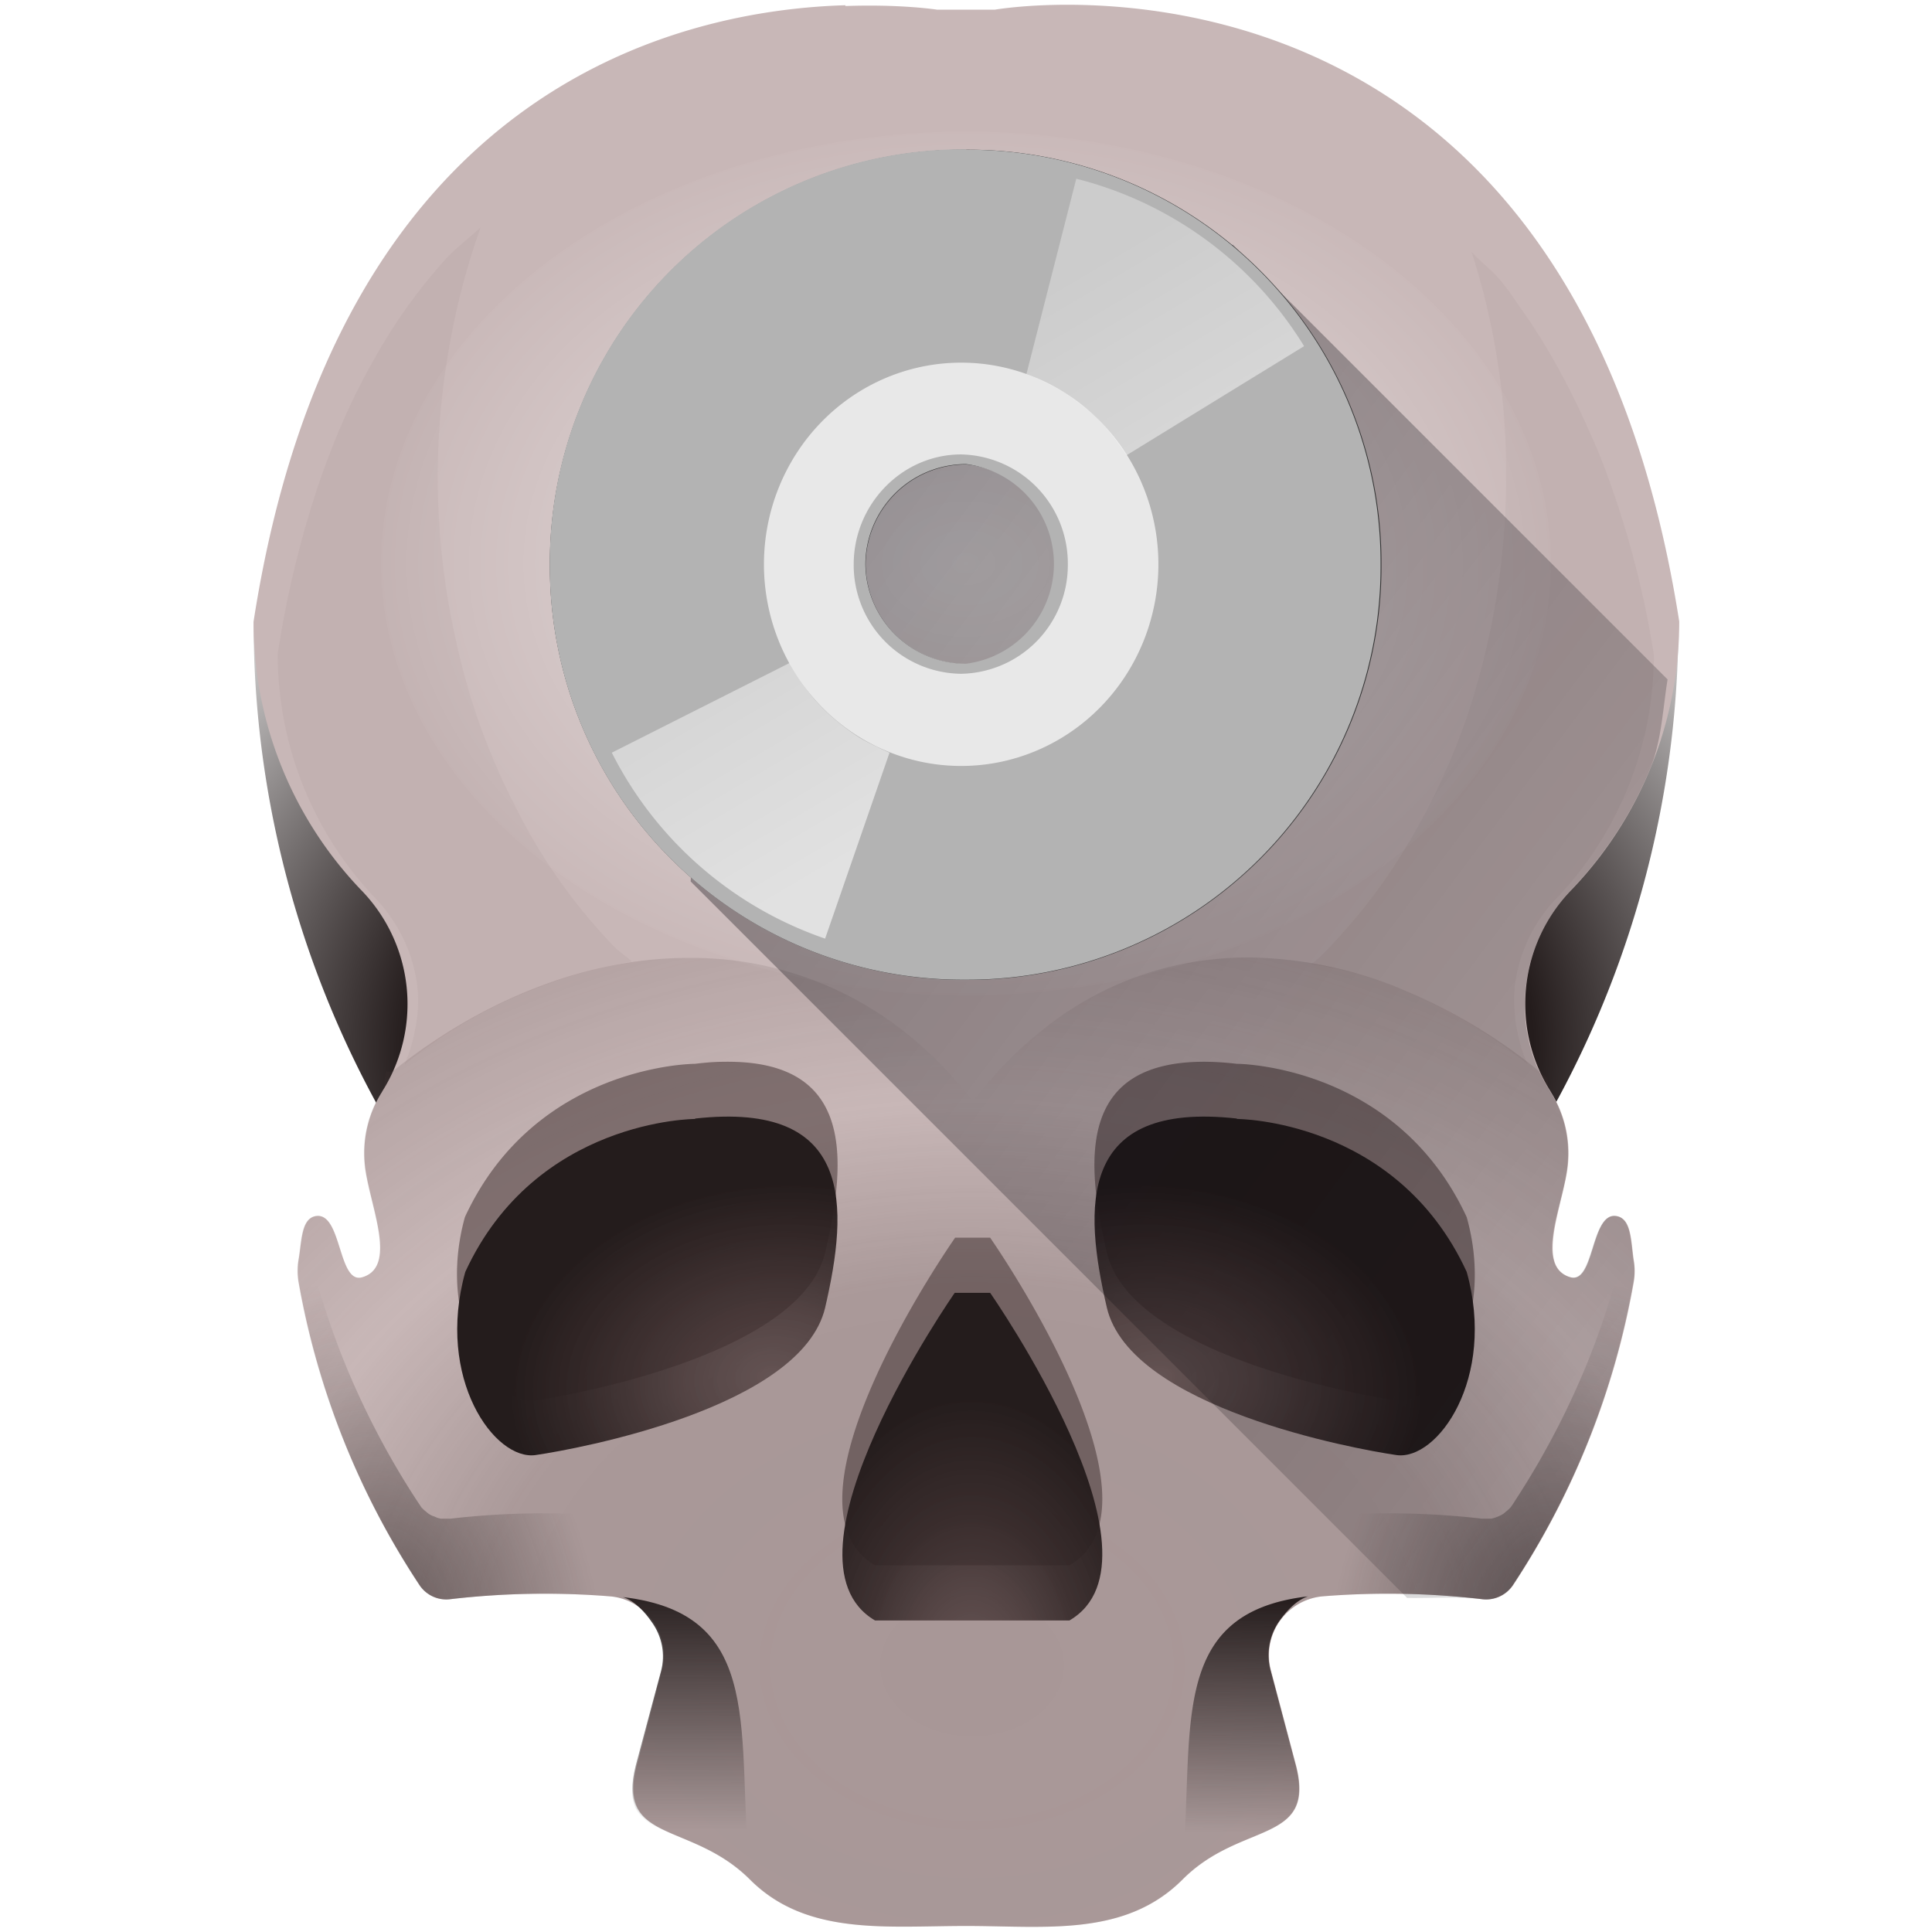 <?xml version="1.0" encoding="UTF-8" standalone="no"?>
<svg
   xmlns:dc="http://purl.org/dc/elements/1.1/"
   xmlns:cc="http://creativecommons.org/ns#"
   xmlns:rdf="http://www.w3.org/1999/02/22-rdf-syntax-ns#"
   xmlns:svg="http://www.w3.org/2000/svg"
   xmlns="http://www.w3.org/2000/svg"
   xmlns:xlink="http://www.w3.org/1999/xlink"
   xmlns:sodipodi="http://sodipodi.sourceforge.net/DTD/sodipodi-0.dtd"
   xmlns:inkscape="http://www.inkscape.org/namespaces/inkscape"
   width="48"
   height="48"
   version="1.1"
   id="svg154"
   sodipodi:docname="media-optical.svg"
   inkscape:version="0.92.4 (5da689c313, 2019-01-14)">
  <sodipodi:namedview
     pagecolor="#ffffff"
     bordercolor="#666666"
     borderopacity="1"
     objecttolerance="10"
     gridtolerance="10"
     guidetolerance="10"
     inkscape:pageopacity="0"
     inkscape:pageshadow="2"
     inkscape:window-width="1112"
     inkscape:window-height="480"
     id="namedview156"
     showgrid="false"
     inkscape:zoom="4.9166667"
     inkscape:cx="2.1355932"
     inkscape:cy="24"
     inkscape:window-x="0"
     inkscape:window-y="25"
     inkscape:window-maximized="0"
     inkscape:current-layer="svg154" />
  <defs
     id="defs112">
    <linearGradient
       id="j">
      <stop
         offset="0"
         stop-color="#483737"
         stop-opacity=".63"
         id="stop4" />
      <stop
         offset=".5"
         stop-color="#483737"
         stop-opacity=".59"
         id="stop6" />
      <stop
         offset=".74"
         stop-color="#483737"
         stop-opacity="0"
         id="stop8" />
      <stop
         offset="1"
         stop-color="#483737"
         stop-opacity=".39"
         id="stop10" />
    </linearGradient>
    <linearGradient
       id="i">
      <stop
         offset="0"
         stop-color="#241c1c"
         id="stop13" />
      <stop
         offset="1"
         stop-color="#241c1c"
         stop-opacity="0"
         id="stop15" />
    </linearGradient>
    <linearGradient
       id="h">
      <stop
         offset="0"
         stop-color="#241c1c"
         id="stop18" />
      <stop
         offset="1"
         stop-color="#241c1c"
         stop-opacity="0"
         id="stop20" />
    </linearGradient>
    <linearGradient
       id="a">
      <stop
         stop-color="#241c1c"
         offset="0"
         id="stop23" />
      <stop
         stop-opacity="0"
         stop-color="#1a1a1a"
         offset="1"
         id="stop25" />
    </linearGradient>
    <linearGradient
       id="g">
      <stop
         offset="0"
         stop-color="#483737"
         stop-opacity=".71"
         id="stop28" />
      <stop
         offset=".32"
         stop-color="#3c2d2d"
         stop-opacity=".78"
         id="stop30" />
      <stop
         offset=".52"
         stop-color="#352828"
         stop-opacity=".86"
         id="stop32" />
      <stop
         offset=".75"
         stop-color="#2d2222"
         stop-opacity=".94"
         id="stop34" />
      <stop
         offset="1"
         stop-color="#241c1c"
         id="stop36" />
    </linearGradient>
    <linearGradient
       id="f">
      <stop
         offset="0"
         stop-color="#483737"
         stop-opacity=".33"
         id="stop39" />
      <stop
         offset=".14"
         stop-color="#423232"
         stop-opacity=".71"
         id="stop41" />
      <stop
         offset=".32"
         stop-color="#3c2d2d"
         stop-opacity=".78"
         id="stop43" />
      <stop
         offset=".59"
         stop-color="#322626"
         stop-opacity=".9"
         id="stop45" />
      <stop
         offset="1"
         stop-color="#241c1c"
         id="stop47" />
    </linearGradient>
    <linearGradient
       id="e">
      <stop
         offset="0"
         stop-color="#483737"
         id="stop50" />
      <stop
         offset=".54"
         stop-color="#241c1c"
         id="stop52" />
      <stop
         offset="1"
         stop-color="#fff"
         id="stop54" />
    </linearGradient>
    <linearGradient
       id="d">
      <stop
         offset="0"
         stop-color="#00000a"
         id="stop57" />
      <stop
         offset="1"
         stop-color="#000004"
         stop-opacity="0"
         id="stop59" />
    </linearGradient>
    <linearGradient
       id="c">
      <stop
         offset="0"
         stop-color="#fff"
         stop-opacity=".33"
         id="stop62" />
      <stop
         offset="1"
         stop-color="#fff"
         stop-opacity=".6"
         id="stop64" />
    </linearGradient>
    <linearGradient
       id="b">
      <stop
         offset="0"
         stop-color="#241c1c"
         id="stop67" />
      <stop
         offset="1"
         stop-color="#241c1c"
         stop-opacity="0"
         id="stop69" />
    </linearGradient>
    <linearGradient
       gradientTransform="matrix(-1,0,0,1,47.99,-0.03)"
       xlink:href="#b"
       id="t"
       x1="17.01"
       y1="39.68"
       x2="17.1"
       y2="45.57"
       gradientUnits="userSpaceOnUse" />
    <radialGradient
       xlink:href="#e"
       id="n"
       cx="24.14"
       cy="26.11"
       fx="24.14"
       fy="26.11"
       r="17.71"
       gradientTransform="matrix(1.461,-0.005,0.003,0.984,-11.23,0.47)"
       gradientUnits="userSpaceOnUse" />
    <radialGradient
       xlink:href="#f"
       id="r"
       gradientUnits="userSpaceOnUse"
       gradientTransform="matrix(0.368,0,0,0.55,18.66,16.54)"
       cx="14.9"
       cy="45.58"
       fx="14.9"
       fy="45.58"
       r="12.64" />
    <radialGradient
       xlink:href="#g"
       id="q"
       gradientUnits="userSpaceOnUse"
       gradientTransform="matrix(0.047,-0.377,0.512,0.064,5.61,39.05)"
       cx="20.27"
       cy="43.52"
       fx="20.27"
       fy="43.52"
       r="12.64" />
    <radialGradient
       xlink:href="#g"
       id="u"
       gradientUnits="userSpaceOnUse"
       gradientTransform="matrix(-0.047,-0.377,-0.512,0.064,42.39,39.05)"
       cx="20.27"
       cy="43.52"
       fx="20.27"
       fy="43.52"
       r="12.64" />
    <linearGradient
       id="k">
      <stop
         offset="0"
         stop-color="#fff"
         id="stop77" />
      <stop
         offset="1"
         stop-color="#fff"
         stop-opacity=".05"
         id="stop79" />
    </linearGradient>
    <linearGradient
       xlink:href="#h"
       id="s"
       x1="16.75"
       y1="39.38"
       x2="16.73"
       y2="45.46"
       gradientUnits="userSpaceOnUse" />
    <radialGradient
       xlink:href="#i"
       id="v"
       cx="9.97"
       cy="39.63"
       fx="9.97"
       fy="39.63"
       r="4.55"
       gradientTransform="matrix(1.013,-0.288,0.5,1.759,-19.94,-26.88)"
       gradientUnits="userSpaceOnUse" />
    <radialGradient
       xlink:href="#j"
       id="o"
       cx="24.17"
       cy="43.47"
       fx="24.17"
       fy="43.47"
       r="16.61"
       gradientTransform="matrix(1.475,0,0,1.14,-11.5,-8.18)"
       gradientUnits="userSpaceOnUse" />
    <radialGradient
       xlink:href="#i"
       id="y"
       cx="9.97"
       cy="39.63"
       fx="9.97"
       fy="39.63"
       r="4.55"
       gradientTransform="matrix(-1.013,-0.288,-0.5,1.759,67.94,-26.88)"
       gradientUnits="userSpaceOnUse" />
    <radialGradient
       xlink:href="#k"
       id="z"
       cx="24"
       cy="12"
       fx="24"
       fy="12"
       r="9.99"
       gradientTransform="matrix(1.454,0,0,1.074,-10.9,1.11)"
       gradientUnits="userSpaceOnUse" />
    <filter
       id="x"
       x="-.11"
       width="1.22"
       y="-.05"
       height="1.1"
       color-interpolation-filters="sRGB">
      <feGaussianBlur
         stdDeviation=".41"
         id="feGaussianBlur87" />
    </filter>
    <filter
       id="w"
       x="-.12"
       width="1.23"
       y="-.05"
       height="1.1"
       color-interpolation-filters="sRGB">
      <feGaussianBlur
         stdDeviation=".41"
         id="feGaussianBlur90" />
    </filter>
    <linearGradient
       id="l">
      <stop
         offset="0"
         stop-color="#ccc"
         id="stop93" />
      <stop
         offset="1"
         stop-color="#fff"
         id="stop95" />
    </linearGradient>
    <linearGradient
       id="m">
      <stop
         offset="0"
         stop-color="#020000"
         id="stop98" />
      <stop
         offset="1"
         stop-color="#020000"
         stop-opacity="0"
         id="stop100" />
    </linearGradient>
    <filter
       id="p"
       x="-.04"
       width="1.09"
       y="-.09"
       height="1.18"
       color-interpolation-filters="sRGB">
      <feGaussianBlur
         stdDeviation=".47"
         id="feGaussianBlur103" />
    </filter>
    <linearGradient
       xlink:href="#c"
       id="D"
       gradientUnits="userSpaceOnUse"
       gradientTransform="matrix(0.619,0,0,0.619,9.14,0.36)"
       x1="21.13"
       y1="14.63"
       x2="29"
       y2="28" />
    <filter
       id="B"
       x="-.11"
       width="1.22"
       y="-.11"
       height="1.22"
       color-interpolation-filters="sRGB">
      <feGaussianBlur
         stdDeviation="1.08"
         id="feGaussianBlur107" />
    </filter>
    <linearGradient
       xlink:href="#d"
       id="A"
       gradientUnits="userSpaceOnUse"
       x1="1.36"
       y1="2.1"
       x2="56.77"
       y2="43.68"
       gradientTransform="translate(-0.01,0.02)" />
    <linearGradient
       xlink:href="#c"
       id="C"
       gradientUnits="userSpaceOnUse"
       gradientTransform="matrix(0.619,0,0,0.619,9.14,0.36)"
       x1="21.13"
       y1="14.63"
       x2="29"
       y2="28" />
  </defs>
  <path
     d="M 6.3,15.44 A 24.96,24.96 0 0 0 24,39.33 24.96,24.96 0 0 0 41.7,15.45 H 6.3 Z"
     id="path114"
     style="fill:url(#n)"
     inkscape:connector-curvature="0" />
  <path
     d="M 21.01,0.13 C 16.88,0.25 8.36,2.16 6.3,15.44 A 9.62,9.62 0 0 0 8.96,22.1 4.06,4.06 0 0 1 9.5,27.11 L 9.49,27.13 A 2.85,2.85 0 0 0 9.06,28.88 C 9.13,29.83 9.92,31.45 9.01,31.73 8.4,31.93 8.5,30.15 7.87,30.21 7.48,30.25 7.5,30.84 7.42,31.29 a 1.7,1.7 0 0 0 0,0.57 19.98,19.98 0 0 0 3.01,7.53 0.8,0.8 0 0 0 0.77,0.34 20.28,20.28 0 0 1 3.95,-0.07 c 0.91,0.07 1.53,0.97 1.29,1.85 l -0.61,2.3 c -0.54,2.02 1.33,1.41 2.81,2.89 1.4,1.4 3.38,1.15 5.37,1.15 1.96,0 3.94,0.28 5.37,-1.15 1.47,-1.48 3.35,-0.86 2.81,-2.88 l -0.61,-2.31 a 1.47,1.47 0 0 1 1.29,-1.85 20.25,20.25 0 0 1 3.95,0.07 0.8,0.8 0 0 0 0.77,-0.34 19.98,19.98 0 0 0 3,-7.53 1.69,1.69 0 0 0 0,-0.56 c -0.07,-0.46 -0.05,-1.05 -0.45,-1.09 -0.62,-0.06 -0.52,1.71 -1.13,1.52 -0.91,-0.28 -0.12,-1.9 -0.05,-2.85 a 2.85,2.85 0 0 0 -0.43,-1.75 l -0.01,-0.02 a 4.07,4.07 0 0 1 0.54,-5.02 9.62,9.62 0 0 0 2.66,-6.65 c -2.77,-17.7 -17,-15.2 -17,-15.2 h -1.44 c 0,0 -0.89,-0.14 -2.28,-0.09 z"
     id="path116"
     inkscape:connector-curvature="0"
     style="fill:#c8b7b7" />
  <path
     d="M 9.6,26.62 C 9.53,26.78 9.59,26.96 9.49,27.11 L 9.48,27.13 A 2.85,2.85 0 0 0 9.05,28.88 C 9.12,29.83 9.91,31.45 9,31.73 8.39,31.92 8.49,30.15 7.86,30.21 c -0.39,0.04 -0.37,0.63 -0.45,1.08 -0.03,0.2 -0.03,0.38 0,0.57 a 19.98,19.98 0 0 0 3.01,7.53 0.8,0.8 0 0 0 0.77,0.34 20.28,20.28 0 0 1 3.95,-0.07 c 0.91,0.07 1.53,0.97 1.29,1.85 l -0.62,2.3 c -0.53,2.02 1.34,1.41 2.82,2.89 1.4,1.4 3.38,1.15 5.37,1.15 1.96,0 3.94,0.28 5.37,-1.15 1.47,-1.48 3.35,-0.86 2.81,-2.88 l -0.61,-2.31 a 1.47,1.47 0 0 1 1.29,-1.85 20.25,20.25 0 0 1 3.95,0.07 0.8,0.8 0 0 0 0.77,-0.34 19.98,19.98 0 0 0 3,-7.53 1.69,1.69 0 0 0 0,-0.56 c -0.07,-0.46 -0.05,-1.05 -0.45,-1.09 -0.62,-0.06 -0.52,1.71 -1.13,1.52 -0.91,-0.28 -0.12,-1.9 -0.05,-2.85 a 2.85,2.85 0 0 0 -0.43,-1.75 l -0.01,-0.02 c -0.07,-0.1 -0.03,-0.23 -0.08,-0.34 l -0.17,-0.14 a 13.62,13.62 0 0 0 -3.45,-2.06 10.16,10.16 0 0 0 -3.72,-0.78 8.08,8.08 0 0 0 -5.36,1.94 c -0.55,0.45 -1.07,1 -1.56,1.63 -0.5,-0.64 -1.02,-1.18 -1.58,-1.63 A 8.52,8.52 0 0 0 17.08,23.8 c -1.3,0 -2.6,0.28 -3.84,0.77 -1.24,0.49 -2.43,1.2 -3.5,2.06 z"
     id="path118"
     style="opacity:0.4;fill:url(#o)"
     inkscape:connector-curvature="0" />
  <path
     d="m 17.97,26.38 c -0.22,0 -0.45,0.02 -0.7,0.05 0,0 -3.96,0 -5.72,3.81 -0.73,2.64 0.74,4.7 1.76,4.55 1.03,-0.15 6.6,-1.18 7.19,-3.67 0.55,-2.34 0.71,-4.8 -2.53,-4.74 z m 12.06,0 c -3.24,-0.06 -3.08,2.4 -2.53,4.74 0.59,2.5 6.16,3.52 7.18,3.67 1.03,0.14 2.5,-1.9 1.76,-4.55 -1.76,-3.8 -5.71,-3.81 -5.71,-3.81 a 7.66,7.66 0 0 0 -0.7,-0.05 z m -6.3,4.37 c 0,0 -4.63,6.6 -1.99,8.14 h 4.83 C 29.21,37.35 24.6,30.75 24.6,30.75 Z"
     id="path120"
     inkscape:connector-curvature="0"
     style="opacity:0.75;fill:#483737;filter:url(#p)" />
  <path
     d="m 30.73,27.8 c 0,0 3.96,0 5.71,3.8 0.74,2.65 -0.73,4.7 -1.75,4.55 -1.03,-0.15 -6.6,-1.17 -7.19,-3.66 -0.58,-2.5 -0.73,-5.14 3.23,-4.7 z"
     id="path122"
     style="fill:url(#q)"
     inkscape:connector-curvature="0" />
  <path
     d="m 24.6,32.12 c 0,0 4.61,6.6 1.97,8.14 h -4.83 c -2.63,-1.54 1.98,-8.14 1.98,-8.14 z"
     id="path124"
     style="fill:url(#r)"
     inkscape:connector-curvature="0" />
  <path
     d="m 15.48,39.68 c 0.3,0.1 0.55,0.38 0.72,0.63 0.24,0.34 0.34,0.78 0.22,1.22 l -0.62,2.31 c -0.13,0.5 -0.12,0.84 0,1.1 0.13,0.24 0.36,0.4 0.65,0.54 0.58,0.28 1.4,0.51 2.12,1.22 h 0.06 c -0.35,-3.62 0.44,-6.6 -3.15,-7.02 z"
     id="path126"
     style="fill:url(#s)"
     inkscape:connector-curvature="0" />
  <path
     d="m 32.5,39.66 c -0.3,0.1 -0.54,0.37 -0.72,0.62 a 1.48,1.48 0 0 0 -0.21,1.23 l 0.61,2.3 c 0.14,0.5 0.12,0.85 0,1.1 -0.13,0.25 -0.36,0.4 -0.65,0.55 -0.57,0.27 -1.39,0.5 -2.12,1.21 h -0.05 c 0.35,-3.62 -0.44,-6.6 3.15,-7.01 z"
     id="path128"
     style="fill:url(#t)"
     inkscape:connector-curvature="0" />
  <path
     d="m 17.27,27.8 c 0,0 -3.96,0 -5.71,3.8 -0.74,2.65 0.73,4.7 1.75,4.55 1.03,-0.15 6.6,-1.17 7.19,-3.66 0.58,-2.5 0.73,-5.14 -3.23,-4.7 z"
     id="path130"
     style="fill:url(#u)"
     inkscape:connector-curvature="0" />
  <path
     d="m 7.57,30.54 c -0.08,0.22 -0.11,0.5 -0.16,0.75 a 1.7,1.7 0 0 0 0,0.57 19.98,19.98 0 0 0 3.02,7.53 0.8,0.8 0 0 0 0.77,0.34 20.28,20.28 0 0 1 3.94,-0.07 c 0.47,0.04 0.84,0.3 1.08,0.65 l 0.21,-0.8 a 1.48,1.48 0 0 0 -1.29,-1.85 20.28,20.28 0 0 0 -1.92,-0.06 20.28,20.28 0 0 0 -2.02,0.13 0.8,0.8 0 0 1 -0.09,0 0.8,0.8 0 0 1 -0.08,0 0.8,0.8 0 0 1 -0.08,0 0.8,0.8 0 0 1 -0.08,-0.02 0.8,0.8 0 0 1 -0.07,-0.03 0.8,0.8 0 0 1 -0.08,-0.03 0.8,0.8 0 0 1 -0.07,-0.04 0.8,0.8 0 0 1 -0.06,-0.05 0.8,0.8 0 0 1 -0.06,-0.05 0.8,0.8 0 0 1 -0.06,-0.06 0.8,0.8 0 0 1 -0.04,-0.06 19.98,19.98 0 0 1 -0.1,-0.15 19.98,19.98 0 0 1 -1,-1.72 A 19.98,19.98 0 0 1 8.5,33.7 19.98,19.98 0 0 1 7.86,31.8 19.98,19.98 0 0 1 7.57,30.54 Z"
     id="path132"
     style="opacity:0.5;fill:url(#v)"
     inkscape:connector-curvature="0" />
  <path
     d="m 32.57,23.96 c 0.79,0.1 1.47,0.3 2.24,0.61 a 12.4,12.4 0 0 1 3.14,1.87 4.01,4.01 0 0 1 -0.32,-1.9 c 0.09,-0.8 0.44,-1.6 1.04,-2.22 l 0.02,-0.02 a 8.79,8.79 0 0 0 2.4,-6.02 V 16.27 A 23.52,23.52 0 0 0 39.83,11.53 C 39.67,11.11 39.5,10.75 39.33,10.37 38.9,9.44 38.43,8.6 37.93,7.87 37.73,7.59 37.54,7.29 37.33,7.03 37.09,6.73 36.81,6.53 36.56,6.26 l 0.03,0.09 a 17.9,17.9 0 0 1 0.83,5.52 18.85,18.85 0 0 1 -0.97,5.93 17.04,17.04 0 0 1 -1.92,3.88 14.48,14.48 0 0 1 -1.76,2.12 c -0.1,0.1 0.1,-0.09 0,0 z"
     id="path134"
     inkscape:connector-curvature="0"
     style="opacity:0.25;fill:#6c5353;filter:url(#w)" />
  <path
     d="m 11.94,5.65 c -0.32,0.3 -0.65,0.53 -0.95,0.88 -0.62,0.7 -1.2,1.5 -1.72,2.44 -0.53,0.93 -1,2 -1.4,3.2 a 25.3,25.3 0 0 0 -0.97,4.07 8.8,8.8 0 0 0 2.42,6.07 c 0.6,0.63 0.96,1.41 1.05,2.22 0.07,0.6 -0.07,1.33 -0.32,1.92 A 12.2,12.2 0 0 1 15.7,23.89 C 15.51,23.72 15.45,23.7 15.26,23.52 a 13.88,13.88 0 0 1 -2.43,-3.43 16.53,16.53 0 0 1 -1.5,-4.17 18.45,18.45 0 0 1 -0.2,-7.12 18.33,18.33 0 0 1 0.81,-3.15 z"
     id="path136"
     inkscape:connector-curvature="0"
     style="opacity:0.25;fill:#6c5353;filter:url(#x)" />
  <path
     d="m 40.43,30.54 c 0.08,0.22 0.12,0.5 0.16,0.75 0.03,0.2 0.03,0.38 0,0.57 a 19.98,19.98 0 0 1 -3.01,7.53 0.8,0.8 0 0 1 -0.77,0.34 20.28,20.28 0 0 0 -3.95,-0.07 c -0.47,0.03 -0.84,0.3 -1.08,0.65 l -0.21,-0.8 a 1.48,1.48 0 0 1 1.29,-1.85 20.28,20.28 0 0 1 1.92,-0.06 20.28,20.28 0 0 1 2.03,0.13 0.8,0.8 0 0 0 0.08,0 0.8,0.8 0 0 0 0.08,0 0.8,0.8 0 0 0 0.08,0 0.8,0.8 0 0 0 0.08,-0.02 0.8,0.8 0 0 0 0.08,-0.03 0.8,0.8 0 0 0 0.07,-0.03 0.8,0.8 0 0 0 0.07,-0.04 0.8,0.8 0 0 0 0.06,-0.05 0.8,0.8 0 0 0 0.06,-0.05 0.8,0.8 0 0 0 0.06,-0.06 0.8,0.8 0 0 0 0.05,-0.07 19.98,19.98 0 0 0 0.09,-0.14 19.98,19.98 0 0 0 1,-1.72 19.98,19.98 0 0 0 0.83,-1.82 19.98,19.98 0 0 0 0.64,-1.9 19.98,19.98 0 0 0 0.3,-1.26 z"
     id="path138"
     style="opacity:0.5;fill:url(#y)"
     inkscape:connector-curvature="0" />
  <ellipse
     ry="10.73"
     rx="14.53"
     cy="14"
     cx="24"
     id="ellipse140"
     style="opacity:0.62;fill:url(#z)" />
  <path
     d="m 34.96,39.7 c 0.62,0.01 1.23,-0.04 1.85,0.03 0.3,0.04 0.6,-0.1 0.77,-0.34 a 20.11,20.11 0 0 0 3,-7.53 c 0.04,-0.19 0.04,-0.38 0,-0.56 -0.03,-0.23 -0.05,-0.5 -0.1,-0.7 -0.05,-0.21 -0.15,-0.37 -0.35,-0.39 -0.3,-0.03 -0.44,0.4 -0.57,0.81 -0.13,0.41 -0.26,0.8 -0.56,0.71 A 0.56,0.56 0 0 1 38.6,31.3 c -0.06,-0.2 -0.04,-0.46 0,-0.74 0.1,-0.56 0.32,-1.2 0.35,-1.68 0.05,-0.61 -0.1,-1.23 -0.43,-1.75 l -0.01,-0.02 c -0.5,-0.77 -0.71,-1.68 -0.6,-2.59 0.1,-0.91 0.5,-1.76 1.14,-2.43 a 9.67,9.67 0 0 0 1.95,-3 c 0.28,-0.68 0.31,-1.46 0.43,-2.21 L 30.63,6.08 C 20.91,8 17.47,13.95 17.16,21.9 Z"
     id="path142"
     style="opacity:0.5;fill:url(#A)"
     inkscape:connector-curvature="0" />
  <path
     d="M 24.01,2.05 A 11.9,11.9 0 0 0 12.03,14 11.9,11.9 0 0 0 24.01,25.95 11.9,11.9 0 0 0 35.97,14 11.9,11.9 0 0 0 24.01,2.05 Z m 0,14.81 A 2.9,2.9 0 0 1 21.12,14 a 2.9,2.9 0 0 1 2.9,-2.89 2.89,2.89 0 0 1 0,5.75 z"
     transform="matrix(0.863,0,0,0.863,3.28,1.95)"
     id="path144"
     inkscape:connector-curvature="0"
     style="fill:#333333;filter:url(#B)" />
  <path
     d="M 24,3.71 A 10.26,10.26 0 0 0 13.66,14.02 10.26,10.26 0 0 0 24,24.34 10.26,10.26 0 0 0 34.3,14.02 10.26,10.26 0 0 0 24,3.72 Z m 0,12.78 a 2.5,2.5 0 0 1 -2.5,-2.47 2.5,2.5 0 0 1 2.5,-2.49 2.5,2.5 0 0 1 0,4.96 z"
     id="path146"
     inkscape:connector-curvature="0"
     style="fill:#b3b3b3" />
  <path
     d="M 26.74,4.44 25.5,9.3 a 4.9,5.01 0 0 1 0.02,0 4.9,5.01 0 0 1 0.45,0.2 4.9,5.01 0 0 1 0.43,0.23 4.9,5.01 0 0 1 0.4,0.28 4.9,5.01 0 0 1 0.39,0.32 4.9,5.01 0 0 1 0.34,0.36 4.9,5.01 0 0 1 0.3,0.39 4.9,5.01 0 0 1 0.16,0.23 L 32.4,8.6 A 9.33,9.33 0 0 0 26.74,4.44 Z"
     id="path148"
     style="fill:url(#C)"
     inkscape:connector-curvature="0" />
  <path
     d="M 19.62,16.47 15.2,18.7 a 9.33,9.33 0 0 0 5.3,4.62 l 1.6,-4.62 a 4.9,5.01 0 0 1 -0.3,-0.14 4.9,5.01 0 0 1 -0.44,-0.23 4.9,5.01 0 0 1 -0.4,-0.28 4.9,5.01 0 0 1 -0.38,-0.32 4.9,5.01 0 0 1 -0.35,-0.36 4.9,5.01 0 0 1 -0.3,-0.39 4.9,5.01 0 0 1 -0.27,-0.42 4.9,5.01 0 0 1 -0.04,-0.08 z"
     id="path150"
     style="fill:url(#D)"
     inkscape:connector-curvature="0" />
  <path
     d="m 23.88,9.01 a 4.9,5.01 0 1 0 0,10.02 4.9,5.01 0 0 0 0,-10.02 z m 0,7.73 a 2.7,2.7 0 0 1 -2.67,-2.72 c 0,-1.49 1.2,-2.73 2.67,-2.73 a 2.71,2.71 0 0 1 2.65,2.73 2.7,2.7 0 0 1 -2.65,2.72 z"
     id="path152"
     inkscape:connector-curvature="0"
     style="opacity:0.7;fill:#ffffff" />
</svg>
